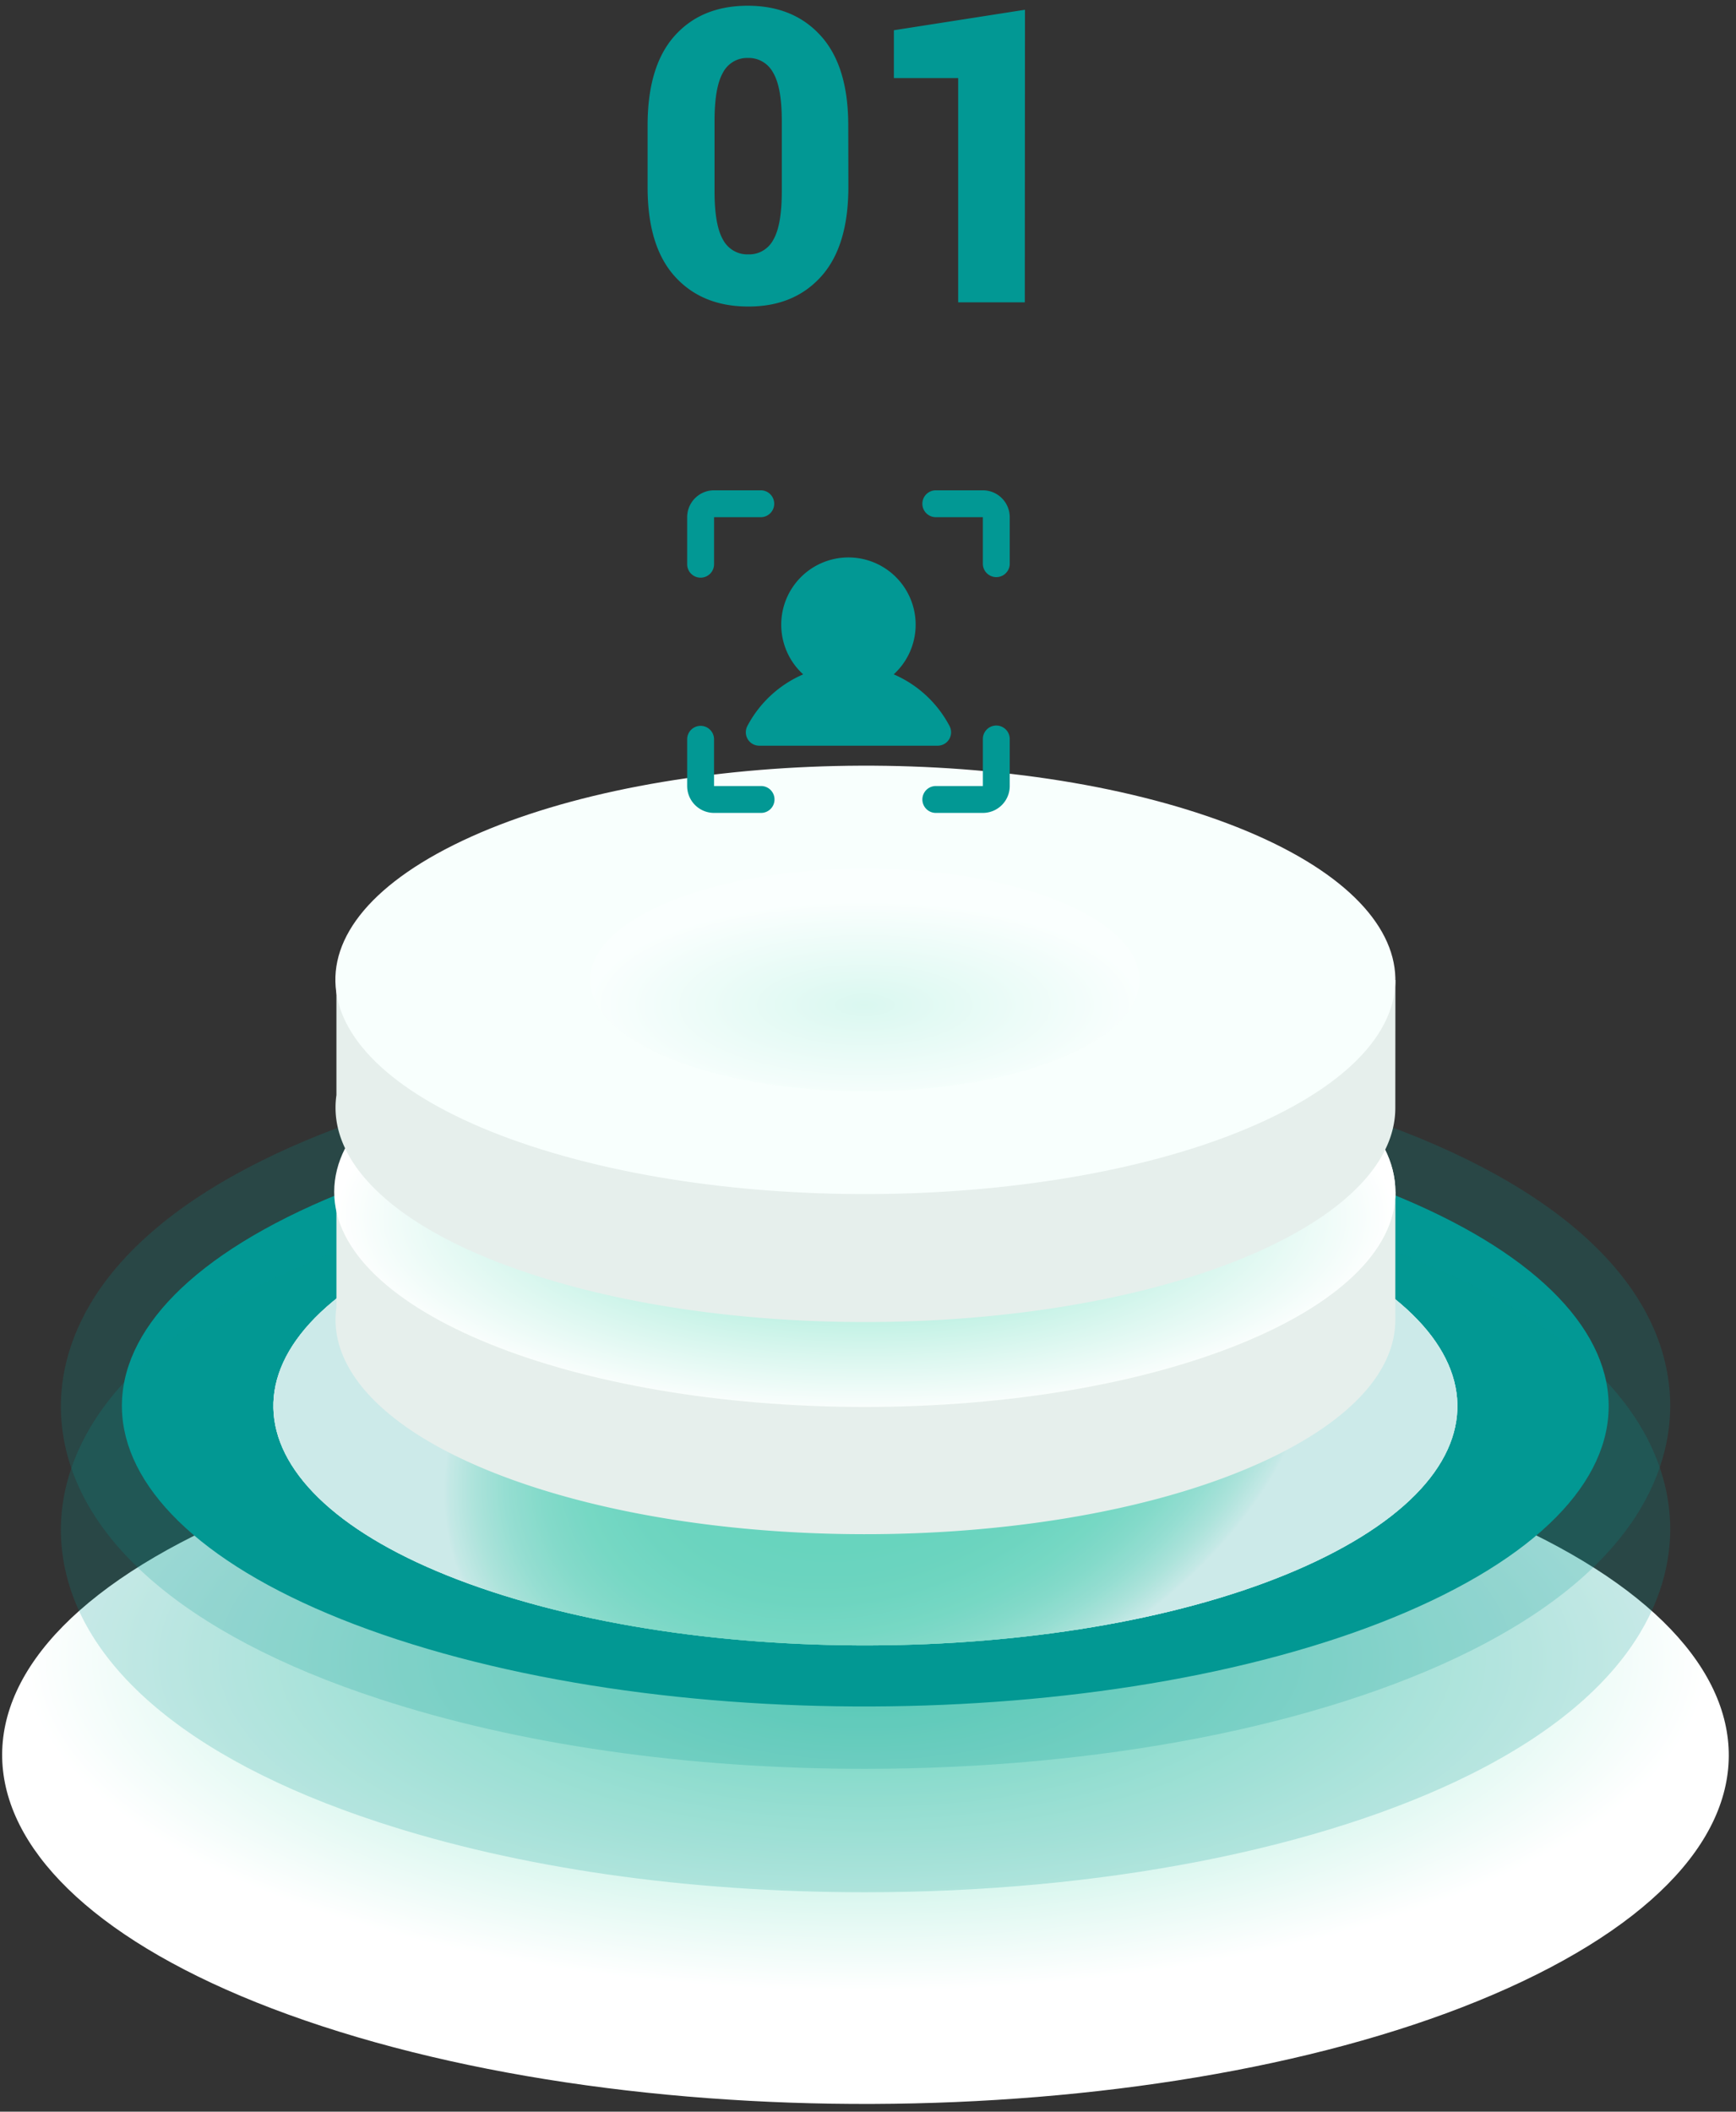 <svg width="222" height="270" fill="none" xmlns="http://www.w3.org/2000/svg"><rect width="100%" height="100%" fill="#333333" stroke="none"/><path style="mix-blend-mode:multiply" d="M180.142 189.744c47.405 15.503 54.691 43.595 16.33 62.733-38.361 19.137-107.887 22.1-155.272 6.597-47.384-15.502-54.687-43.599-16.318-62.745 38.37-19.146 107.875-22.092 155.26-6.585Z" fill="url(#a)"/><path d="M110.608 226.161c-22.786 0-44.285-3.096-62.15-8.947-25.129-8.224-39.554-20.922-40.617-35.76-.524-7.308 2.097-21.308 25.514-32.993 19.172-9.569 47.38-15.055 77.388-15.055 22.787 0 44.286 3.092 62.17 8.942 25.13 8.225 39.555 20.927 40.618 35.765.524 7.303-2.097 21.304-25.514 32.989-19.192 9.569-47.401 15.059-77.409 15.059Z" fill="#029894" style="mix-blend-mode:multiply" opacity=".2"/><path d="M170.484 149.932c40.794 13.35 47.086 37.533 14.049 54.019-33.038 16.486-92.89 19.03-133.703 5.681-40.815-13.349-47.087-37.537-14.05-54.023 33.038-16.486 92.906-19.026 133.704-5.677Z" fill="#029894" style="mix-blend-mode:multiply"/><g style="mix-blend-mode:multiply"><path d="M158.307 156.008c32.493 10.631 37.502 29.877 11.191 43.027-26.312 13.149-73.983 15.154-106.476 4.518-32.494-10.635-37.503-29.876-11.191-43.022 26.31-13.146 73.982-15.154 106.476-4.523Z" fill="url(#b)"/><path d="M158.307 156.008c32.493 10.631 37.502 29.877 11.191 43.027-26.312 13.149-73.983 15.154-106.476 4.518-32.494-10.635-37.503-29.876-11.191-43.022 26.31-13.146 73.982-15.154 106.476-4.523Z" fill="url(#c)"/><path d="M158.307 156.008c32.493 10.631 37.502 29.877 11.191 43.027-26.312 13.149-73.983 15.154-106.476 4.518-32.494-10.635-37.503-29.876-11.191-43.022 26.31-13.146 73.982-15.154 106.476-4.523Z" fill="url(#d)"/></g><path d="M110.608 241.944c-22.786 0-44.285-3.091-62.15-8.946-25.129-8.221-39.554-20.922-40.617-35.761-.524-7.307 2.097-21.308 25.514-32.993 19.172-9.569 47.38-15.055 77.388-15.055 22.787 0 44.286 3.092 62.17 8.947 25.13 8.22 39.555 20.922 40.618 35.761.524 7.303-2.097 21.307-25.514 32.992-19.192 9.565-47.401 15.055-77.409 15.055Z" fill="#029894" style="mix-blend-mode:multiply" opacity=".2"/><path d="M178.444 152.394h-13.423a70.642 70.642 0 0 0-11.703-4.901c-29.091-9.519-71.77-7.706-95.326 4.046-.572.286-1.112.577-1.635.871H43.023v14.739c-1.226 8.515 7.36 17.134 24.987 22.91 29.092 9.519 71.77 7.706 95.326-4.046 10.173-5.079 15.104-11.179 15.096-17.237l.012-16.382Z" fill="#E6EFEC"/><path d="M153.319 131.11c29.087 9.519 33.573 26.764 10.017 38.516-23.555 11.751-66.238 13.569-95.326 4.05-29.088-9.52-33.573-26.765-10.017-38.521 23.555-11.755 66.234-13.564 95.326-4.045Z" fill="#F8FFFD"/><path style="mix-blend-mode:multiply" d="M110.592 179.892c37.474 0 67.853-12.311 67.853-27.499 0-15.187-30.379-27.498-67.853-27.498-37.475 0-67.854 12.311-67.854 27.498 0 15.188 30.38 27.499 67.854 27.499Z" fill="url(#e)"/><path d="M178.444 125.289h-13.423a70.595 70.595 0 0 0-11.703-4.918c-29.091-9.519-71.77-7.709-95.326 4.046a36.94 36.94 0 0 0-1.635.872H43.023v14.735c-1.226 8.514 7.36 17.133 24.987 22.909 29.092 9.519 71.77 7.706 95.326-4.05 10.173-5.075 15.104-11.175 15.096-17.233l.012-16.361Z" fill="#E6EFEC"/><path d="M153.319 104.001c29.087 9.519 33.573 26.764 10.017 38.52-23.555 11.756-66.238 13.569-95.326 4.05-29.088-9.519-33.573-26.765-10.017-38.52 23.555-11.756 66.234-13.565 95.326-4.05Z" fill="#F8FFFD"/><path style="mix-blend-mode:multiply" opacity=".25" d="M110.59 139.534c19.409 0 35.144-6.378 35.144-14.246 0-7.867-15.735-14.245-35.144-14.245s-35.143 6.378-35.143 14.245c0 7.868 15.734 14.246 35.143 14.246Z" fill="url(#f)"/><path d="M108.49 23.897c0 5.049-1.156 8.862-3.467 11.44-2.312 2.579-5.423 3.864-9.335 3.855-3.95 0-7.085-1.288-9.404-3.863-2.32-2.575-3.476-6.389-3.468-11.44v-7.851c0-5.052 1.148-8.865 3.443-11.44C88.554 2.022 91.674.734 95.62.734c3.93 0 7.055 1.294 9.375 3.88 2.32 2.587 3.48 6.395 3.48 11.424l.016 7.86Zm-8.513-8.448c0-2.858-.37-4.912-1.112-6.162a3.57 3.57 0 0 0-1.346-1.4 3.5 3.5 0 0 0-1.868-.476c-.653-.023-1.3.14-1.866.472a3.517 3.517 0 0 0-1.335 1.404c-.715 1.25-1.073 3.304-1.076 6.162v8.987c0 2.908.364 4.983 1.092 6.225a3.553 3.553 0 0 0 1.357 1.4c.572.33 1.224.49 1.881.463a3.44 3.44 0 0 0 1.855-.47 3.509 3.509 0 0 0 1.33-1.393c.728-1.242 1.09-3.317 1.088-6.225V15.45ZM131.052 38.66h-8.521V9.98h-8.222V3.866l16.764-2.618-.021 37.412ZM99.906 79.877a8.592 8.592 0 0 1 15.391-5.264 8.594 8.594 0 0 1-1.009 11.61 14.596 14.596 0 0 1 7.135 6.6 1.716 1.716 0 0 1-1.519 2.523H97.096a1.718 1.718 0 0 1-1.52-2.522 14.599 14.599 0 0 1 7.136-6.6 8.578 8.578 0 0 1-2.806-6.347Zm-10.312-6.016a1.719 1.719 0 0 0 1.719-1.718v-6.016h6.015a1.719 1.719 0 0 0 0-3.437h-6.016a3.441 3.441 0 0 0-3.437 3.437v6.016a1.719 1.719 0 0 0 1.719 1.718Zm37.812 18.907a1.717 1.717 0 0 0-1.718 1.718v6.016h-6.016a1.718 1.718 0 1 0 0 3.437h6.016a3.438 3.438 0 0 0 3.437-3.437v-6.016a1.72 1.72 0 0 0-1.719-1.718Zm-1.718-30.078h-6.016a1.717 1.717 0 0 0-1.719 1.718 1.716 1.716 0 0 0 1.719 1.719h6.016v6.016a1.72 1.72 0 0 0 3.437 0v-6.016a3.443 3.443 0 0 0-3.437-3.437Zm-28.36 37.812h-6.016v-6.016a1.719 1.719 0 0 0-3.437 0v6.016a3.44 3.44 0 0 0 3.438 3.437h6.015a1.72 1.72 0 0 0 1.215-2.934 1.72 1.72 0 0 0-1.215-.503Z" fill="#029894"/><defs><radialGradient id="a" cx="0" cy="0" r="1" gradientUnits="userSpaceOnUse" gradientTransform="matrix(107.502 0 0 42.549 110.665 212.121)"><stop stop-color="#80E3C8"/><stop offset="1" stop-color="#fff"/></radialGradient><radialGradient id="b" cx="0" cy="0" r="1" gradientUnits="userSpaceOnUse" gradientTransform="rotate(-21.812 523.136 -202.621) scale(57.904 39.95)"><stop stop-color="#80E3C8"/><stop offset=".43" stop-color="#82E3C9"/><stop offset=".58" stop-color="#89E5CC"/><stop offset=".69" stop-color="#94E8D1"/><stop offset=".78" stop-color="#A5EBD8"/><stop offset=".86" stop-color="#BBF0E2"/><stop offset=".93" stop-color="#D7F6ED"/><stop offset=".99" stop-color="#F6FDFB"/><stop offset="1" stop-color="#fff"/></radialGradient><radialGradient id="c" cx="0" cy="0" r="1" gradientUnits="userSpaceOnUse" gradientTransform="rotate(-21.812 523.136 -202.621) scale(57.904 39.95)"><stop stop-color="#80E3C8"/><stop offset=".43" stop-color="#82E3C9"/><stop offset=".58" stop-color="#89E5CC"/><stop offset=".69" stop-color="#94E8D1"/><stop offset=".78" stop-color="#A5EBD8"/><stop offset=".86" stop-color="#BBF0E2"/><stop offset=".93" stop-color="#D7F6ED"/><stop offset=".99" stop-color="#F6FDFB"/><stop offset="1" stop-color="#fff"/></radialGradient><radialGradient id="d" cx="0" cy="0" r="1" gradientUnits="userSpaceOnUse" gradientTransform="rotate(-21.812 523.136 -202.621) scale(57.904 39.95)"><stop stop-color="#80E3C8"/><stop offset=".43" stop-color="#82E3C9"/><stop offset=".58" stop-color="#89E5CC"/><stop offset=".69" stop-color="#94E8D1"/><stop offset=".78" stop-color="#A5EBD8"/><stop offset=".86" stop-color="#BBF0E2"/><stop offset=".93" stop-color="#D7F6ED"/><stop offset=".99" stop-color="#F6FDFB"/><stop offset="1" stop-color="#fff"/></radialGradient><radialGradient id="e" cx="0" cy="0" r="1" gradientUnits="userSpaceOnUse" gradientTransform="matrix(67.645 0 0 25.4 110.592 155.642)"><stop stop-color="#80E3C8"/><stop offset="1" stop-color="#fff"/></radialGradient><radialGradient id="f" cx="0" cy="0" r="1" gradientUnits="userSpaceOnUse" gradientTransform="matrix(35.037 0 0 13.156 110.59 128.5)"><stop stop-color="#80E3C8"/><stop offset="1" stop-color="#fff"/></radialGradient></defs></svg>